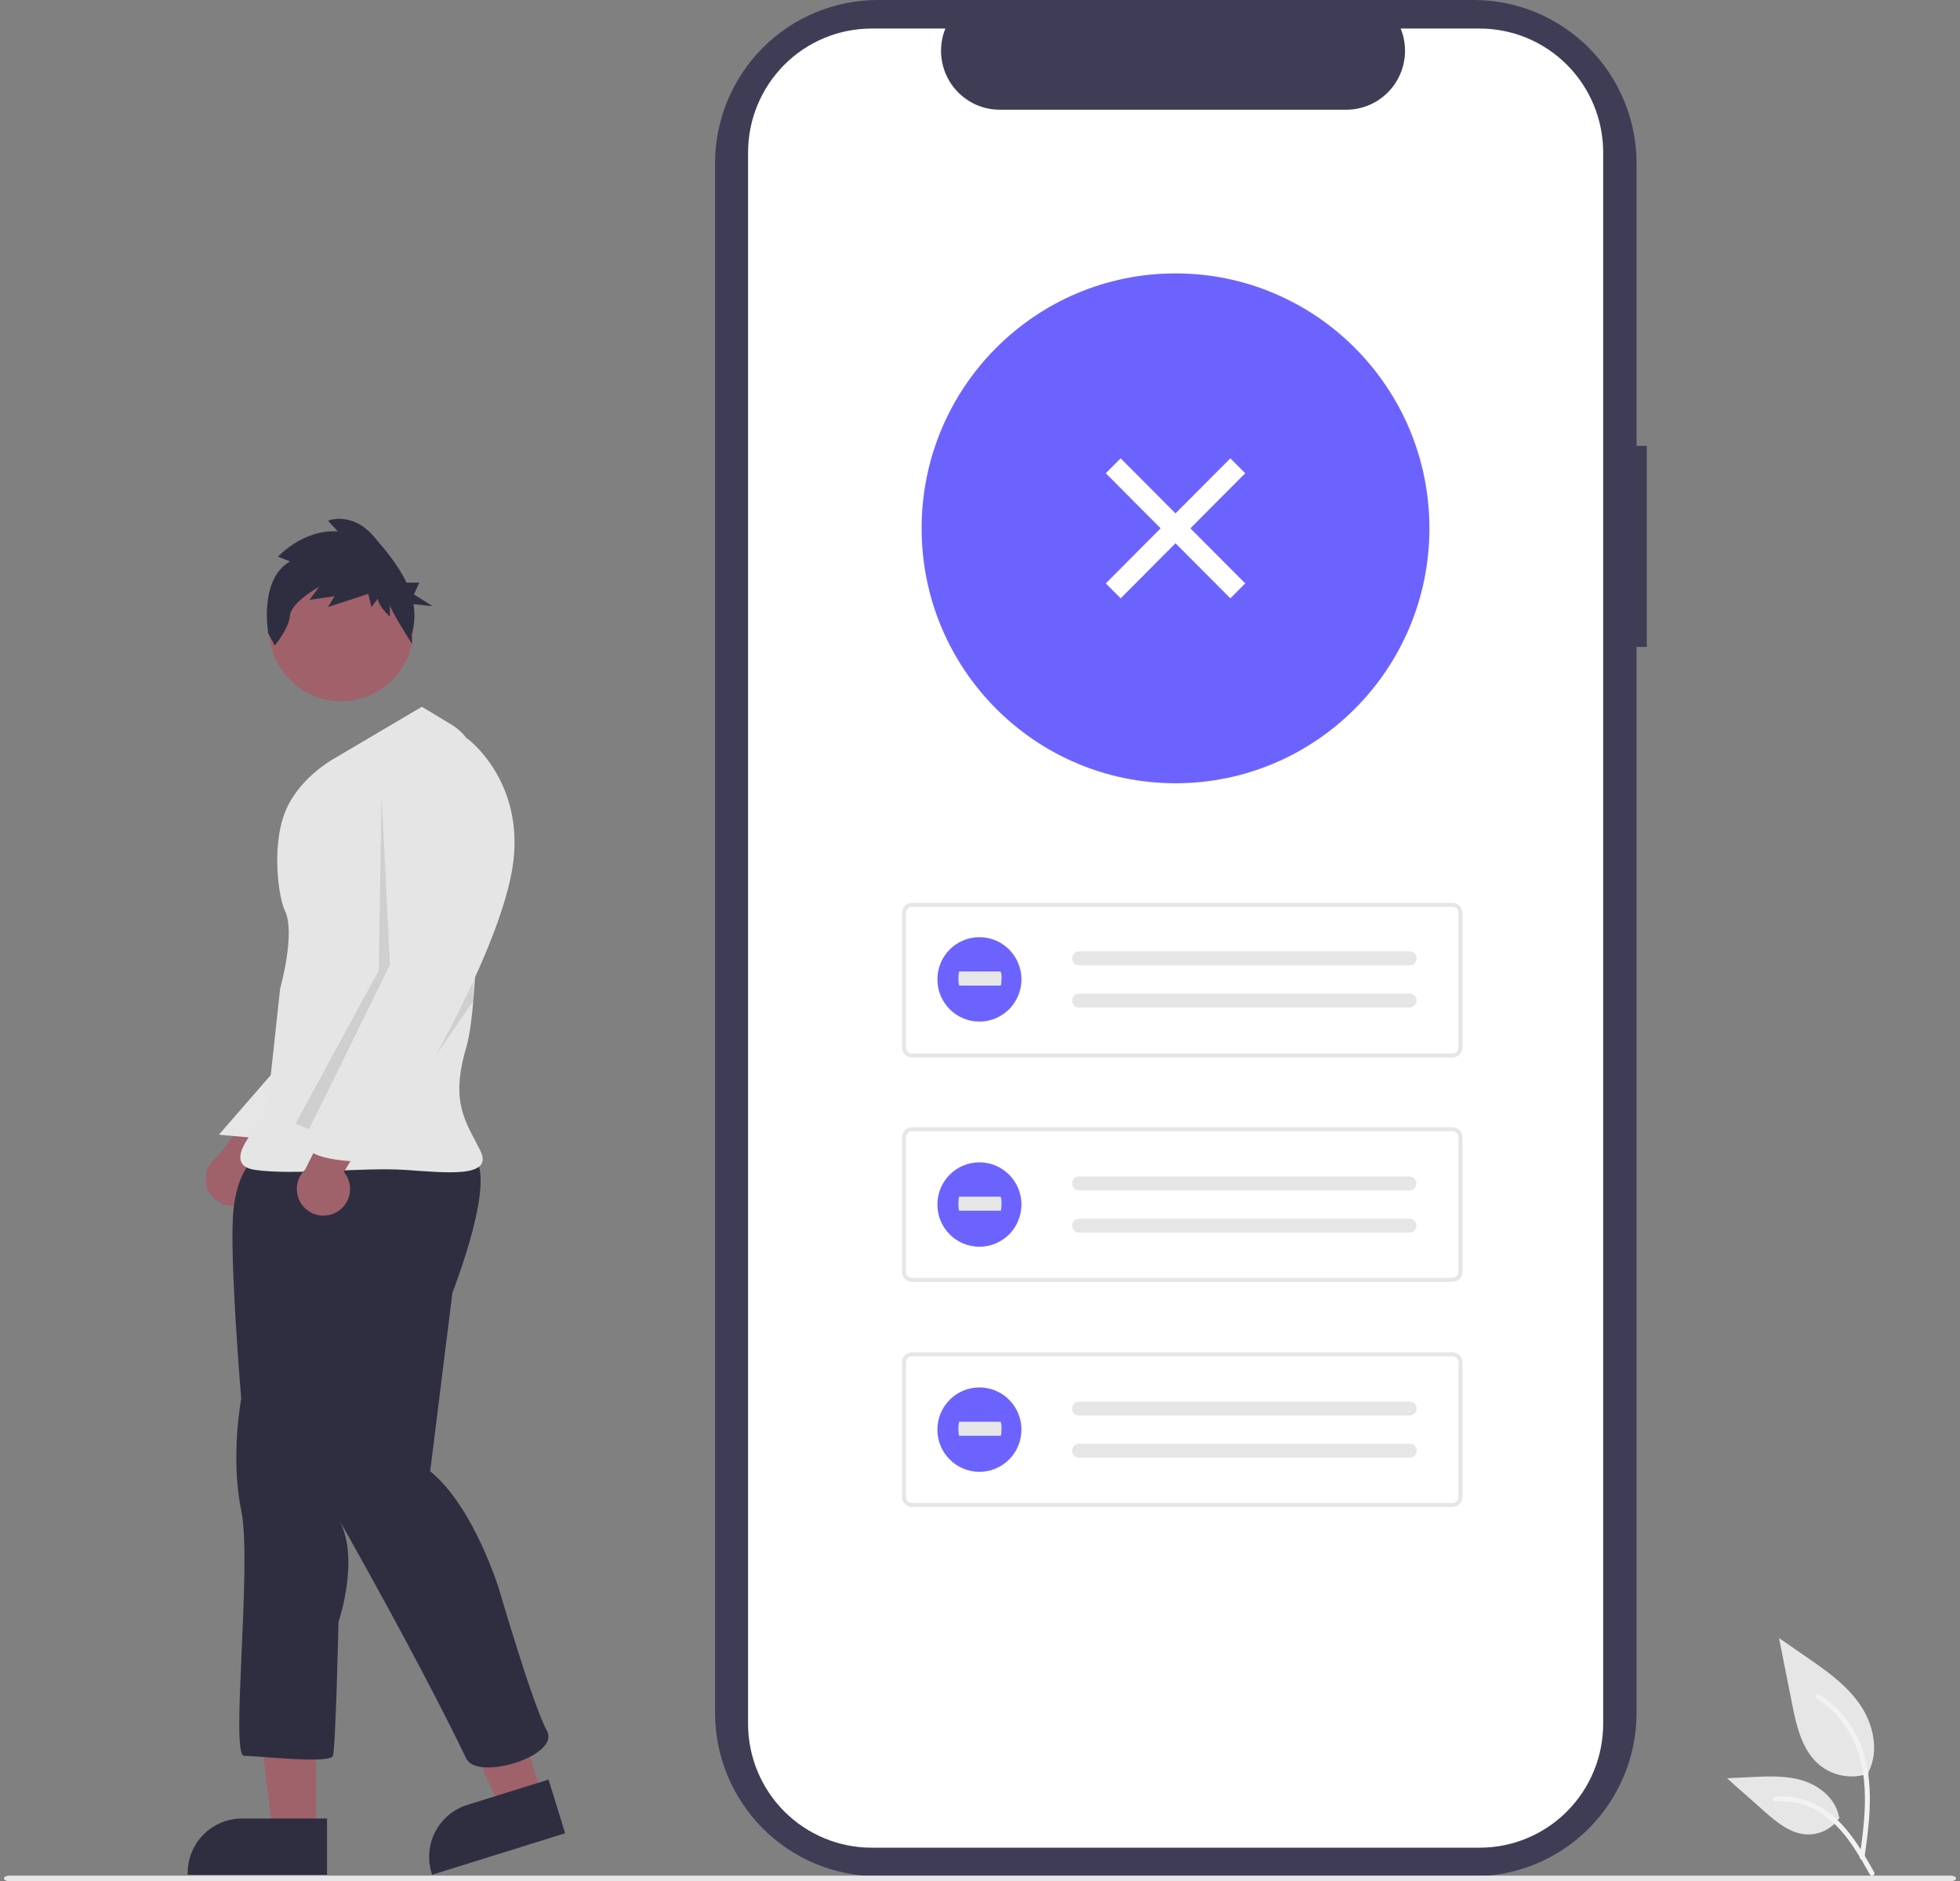 <svg xmlns="http://www.w3.org/2000/svg" width="248" height="238" viewBox="0 0 248 238" fill="none">
    <rect x="0" y="0" width="248" height="238" fill="#808080" stroke="none"/>
    <g clip-path="url(#clip0_18958_38682)">
    <path d="M208.374 56.41H207.077V20.68C207.077 15.195 204.906 9.935 201.043 6.057C197.18 2.179 191.941 2.69755e-09 186.478 2.69755e-09H111.072C108.367 -4.38593e-05 105.688 0.535 103.189 1.574C100.69 2.613 98.419 4.136 96.506 6.057C94.593 7.977 93.076 10.257 92.041 12.766C91.005 15.274 90.473 17.964 90.473 20.679V216.699C90.473 222.184 92.643 227.444 96.506 231.322C100.369 235.2 105.608 237.379 111.072 237.379H186.477C191.94 237.379 197.179 235.2 201.042 231.322C204.905 227.444 207.076 222.184 207.076 216.699V81.844H208.373L208.374 56.41Z" fill="#3F3D56"/>
    <path d="M202.851 19.295V218.084C202.851 222.242 201.205 226.23 198.277 229.171C195.348 232.111 191.376 233.764 187.234 233.766H110.281C106.137 233.766 102.163 232.114 99.232 229.174C96.302 226.233 94.654 222.244 94.653 218.084V19.295C94.654 15.135 96.302 11.146 99.232 8.205C102.163 5.264 106.137 3.612 110.28 3.613H119.615C119.157 4.745 118.982 5.972 119.107 7.187C119.232 8.402 119.652 9.568 120.331 10.582C121.009 11.596 121.926 12.427 122.999 13.002C124.073 13.577 125.271 13.879 126.487 13.88H170.359C171.576 13.879 172.774 13.577 173.848 13.002C174.921 12.427 175.837 11.596 176.516 10.582C177.195 9.568 177.615 8.402 177.74 7.187C177.865 5.972 177.69 4.745 177.232 3.613H187.231C191.373 3.614 195.345 5.266 198.274 8.206C201.204 11.146 202.85 15.133 202.851 19.292V19.295Z" fill="white"/>
    <path d="M148.738 99.096C166.481 99.096 180.865 84.656 180.865 66.843C180.865 49.031 166.481 34.59 148.738 34.59C130.995 34.59 116.611 49.031 116.611 66.843C116.611 84.656 130.995 99.096 148.738 99.096Z" fill="#6C63FF"/>
    <path d="M183.776 133.799H115.395C115.059 133.799 114.737 133.665 114.5 133.427C114.263 133.188 114.129 132.865 114.129 132.528V115.499C114.129 115.162 114.263 114.839 114.5 114.601C114.737 114.363 115.059 114.229 115.395 114.228H183.776C184.112 114.229 184.434 114.363 184.671 114.601C184.909 114.839 185.042 115.162 185.043 115.499V132.529C185.042 132.866 184.909 133.189 184.671 133.427C184.434 133.665 184.112 133.799 183.776 133.8V133.799ZM115.395 114.737C115.193 114.737 115 114.817 114.858 114.96C114.715 115.103 114.635 115.297 114.635 115.499V132.528C114.635 132.731 114.715 132.925 114.858 133.068C115 133.211 115.193 133.291 115.395 133.291H183.776C183.978 133.291 184.171 133.211 184.314 133.068C184.456 132.925 184.536 132.731 184.536 132.528V115.499C184.536 115.297 184.456 115.103 184.314 114.96C184.171 114.817 183.978 114.737 183.776 114.737H115.395Z" fill="#E6E6E6"/>
    <path d="M136.543 120.361C136.307 120.361 136.082 120.455 135.916 120.621C135.749 120.788 135.656 121.015 135.656 121.251C135.656 121.487 135.749 121.713 135.916 121.88C136.082 122.047 136.307 122.141 136.543 122.141H178.331C178.566 122.15 178.795 122.065 178.967 121.904C179.14 121.744 179.242 121.521 179.251 121.285C179.26 121.049 179.175 120.82 179.015 120.646C178.856 120.473 178.634 120.371 178.399 120.362C178.386 120.361 178.373 120.361 178.36 120.361L136.543 120.361Z" fill="#E6E6E6"/>
    <path d="M136.543 125.7C136.307 125.7 136.082 125.793 135.916 125.96C135.749 126.127 135.656 126.353 135.656 126.59C135.656 126.826 135.749 127.052 135.916 127.219C136.082 127.386 136.307 127.479 136.543 127.479H178.331C178.566 127.489 178.795 127.403 178.967 127.243C179.14 127.083 179.242 126.86 179.251 126.624C179.26 126.388 179.175 126.158 179.015 125.985C178.856 125.812 178.634 125.71 178.399 125.701C178.386 125.7 178.373 125.7 178.36 125.7L136.543 125.7Z" fill="#E6E6E6"/>
    <path d="M183.776 162.183H115.395C115.059 162.182 114.737 162.048 114.5 161.81C114.263 161.572 114.129 161.249 114.129 160.912V143.883C114.129 143.546 114.263 143.223 114.5 142.985C114.737 142.746 115.059 142.612 115.395 142.612H183.776C184.112 142.612 184.434 142.746 184.671 142.985C184.909 143.223 185.042 143.546 185.043 143.883V160.912C185.042 161.249 184.909 161.572 184.671 161.81C184.434 162.048 184.112 162.182 183.776 162.183ZM115.395 143.12C115.193 143.12 115 143.201 114.858 143.344C114.715 143.487 114.635 143.681 114.635 143.883V160.912C114.635 161.114 114.715 161.308 114.858 161.451C115 161.594 115.193 161.675 115.395 161.675H183.776C183.978 161.675 184.171 161.594 184.314 161.451C184.456 161.308 184.536 161.114 184.536 160.912V143.883C184.536 143.681 184.456 143.487 184.314 143.344C184.171 143.201 183.978 143.12 183.776 143.12H115.395Z" fill="#E6E6E6"/>
    <path d="M136.543 148.836C136.307 148.836 136.082 148.93 135.916 149.097C135.749 149.264 135.656 149.49 135.656 149.726C135.656 149.962 135.749 150.189 135.916 150.356C136.082 150.523 136.307 150.616 136.543 150.616H178.331C178.563 150.615 178.785 150.523 178.949 150.359C179.114 150.195 179.209 149.973 179.212 149.741C179.216 149.508 179.129 149.283 178.97 149.114C178.81 148.945 178.591 148.846 178.36 148.837H136.543V148.836Z" fill="#E6E6E6"/>
    <path d="M136.543 154.177C136.307 154.177 136.082 154.27 135.916 154.437C135.749 154.604 135.656 154.83 135.656 155.066C135.656 155.302 135.749 155.529 135.916 155.696C136.082 155.863 136.307 155.956 136.543 155.956H178.331C178.563 155.955 178.785 155.863 178.949 155.699C179.114 155.535 179.209 155.313 179.212 155.081C179.216 154.848 179.129 154.623 178.97 154.454C178.81 154.285 178.591 154.186 178.36 154.177H136.543V154.177Z" fill="#E6E6E6"/>
    <path d="M183.776 190.659H115.395C115.059 190.659 114.737 190.525 114.5 190.286C114.263 190.048 114.129 189.725 114.129 189.388V172.359C114.129 172.022 114.263 171.699 114.5 171.461C114.737 171.222 115.059 171.088 115.395 171.088H183.776C184.112 171.088 184.434 171.222 184.671 171.461C184.909 171.699 185.042 172.022 185.043 172.359V189.388C185.042 189.725 184.909 190.048 184.671 190.287C184.434 190.525 184.112 190.659 183.776 190.659V190.659ZM115.395 171.596C115.193 171.596 115 171.677 114.858 171.82C114.715 171.963 114.635 172.157 114.635 172.359V189.388C114.635 189.59 114.715 189.784 114.858 189.927C115 190.07 115.193 190.151 115.395 190.151H183.776C183.978 190.151 184.171 190.07 184.314 189.927C184.456 189.784 184.536 189.59 184.536 189.388V172.359C184.536 172.157 184.456 171.963 184.314 171.82C184.171 171.677 183.978 171.596 183.776 171.596H115.395Z" fill="#E6E6E6"/>
    <path d="M136.543 177.314C136.307 177.314 136.082 177.407 135.916 177.574C135.749 177.741 135.656 177.968 135.656 178.204C135.656 178.44 135.749 178.666 135.916 178.833C136.082 179 136.307 179.094 136.543 179.094H178.331C178.447 179.098 178.563 179.08 178.673 179.039C178.782 178.998 178.882 178.937 178.967 178.857C179.053 178.778 179.122 178.682 179.17 178.576C179.219 178.47 179.246 178.355 179.251 178.238C179.255 178.121 179.237 178.005 179.196 177.895C179.156 177.786 179.094 177.685 179.015 177.599C178.936 177.514 178.841 177.444 178.735 177.395C178.63 177.347 178.515 177.319 178.399 177.315C178.386 177.314 178.373 177.314 178.36 177.314L136.543 177.314Z" fill="#E6E6E6"/>
    <path d="M136.543 182.653C136.307 182.653 136.082 182.747 135.916 182.914C135.749 183.081 135.656 183.307 135.656 183.543C135.656 183.779 135.749 184.006 135.916 184.173C136.082 184.339 136.307 184.433 136.543 184.433H178.331C178.447 184.438 178.563 184.419 178.673 184.379C178.782 184.338 178.882 184.276 178.967 184.197C179.053 184.117 179.122 184.022 179.17 183.916C179.219 183.809 179.246 183.695 179.251 183.578C179.255 183.461 179.237 183.344 179.196 183.235C179.156 183.125 179.094 183.025 179.015 182.939C178.936 182.853 178.841 182.784 178.735 182.735C178.63 182.686 178.515 182.659 178.399 182.654C178.386 182.654 178.373 182.654 178.36 182.654H136.542L136.543 182.653Z" fill="#E6E6E6"/>
    <path d="M246.855 238H1.145C0.788 238 0.5 237.844 0.5 237.651C0.5 237.458 0.789 237.302 1.145 237.302H246.855C247.211 237.302 247.5 237.458 247.5 237.651C247.5 237.844 247.212 238 246.855 238Z" fill="#E6E6E6"/>
    <path d="M236.449 224.384C235.399 224.755 234.272 224.848 233.176 224.654C232.081 224.46 231.053 223.986 230.192 223.278C228.001 221.432 227.314 218.389 226.755 215.572L225.101 207.241L228.563 209.634C231.053 211.355 233.598 213.131 235.322 215.624C237.046 218.116 237.799 221.519 236.414 224.216" fill="#E6E6E6"/>
    <path d="M235.914 235.051C236.35 231.864 236.798 228.637 236.493 225.416C236.221 222.555 235.352 219.761 233.582 217.47C232.643 216.257 231.499 215.217 230.204 214.397C229.866 214.183 229.555 214.721 229.892 214.934C232.133 216.356 233.867 218.456 234.843 220.931C235.92 223.684 236.093 226.684 235.907 229.608C235.795 231.376 235.557 233.132 235.317 234.886C235.298 234.966 235.31 235.049 235.35 235.12C235.39 235.191 235.456 235.244 235.533 235.269C235.612 235.29 235.697 235.279 235.768 235.238C235.839 235.198 235.892 235.131 235.914 235.051H235.914Z" fill="#F2F2F2"/>
    <path d="M232.778 229.938C232.328 230.625 231.709 231.184 230.981 231.561C230.253 231.938 229.441 232.121 228.622 232.091C226.519 231.991 224.765 230.517 223.186 229.119L218.517 224.979L221.607 224.83C223.83 224.723 226.11 224.624 228.228 225.312C230.346 226 232.297 227.656 232.684 229.854" fill="#E6E6E6"/>
    <path d="M237.146 236.883C235.05 233.157 232.615 229.016 228.268 227.692C227.059 227.326 225.792 227.194 224.534 227.305C224.137 227.339 224.236 227.953 224.633 227.919C226.742 227.743 228.846 228.302 230.593 229.502C232.273 230.65 233.581 232.246 234.688 233.939C235.367 234.975 235.974 236.057 236.582 237.137C236.775 237.481 237.342 237.232 237.146 236.883Z" fill="#F2F2F2"/>
    <path d="M123.926 129.249C126.863 129.249 129.244 126.858 129.244 123.909C129.244 120.96 126.863 118.57 123.926 118.57C120.989 118.57 118.607 120.96 118.607 123.909C118.607 126.858 120.989 129.249 123.926 129.249Z" fill="#6C63FF"/>
    <path d="M121.38 122.912C121.319 122.912 121.269 123.31 121.269 123.802C121.269 124.293 121.319 124.692 121.38 124.692H126.609C126.671 124.7 126.721 124.308 126.722 123.817C126.756 123.511 126.719 123.201 126.613 122.912H121.38V122.912Z" fill="#E6E6E6"/>
    <path d="M123.926 157.737C126.863 157.737 129.244 155.346 129.244 152.397C129.244 149.448 126.863 147.058 123.926 147.058C120.989 147.058 118.607 149.448 118.607 152.397C118.607 155.346 120.989 157.737 123.926 157.737Z" fill="#6C63FF"/>
    <path d="M121.38 151.4C121.319 151.4 121.269 151.798 121.269 152.29C121.269 152.781 121.319 153.18 121.38 153.18H126.609C126.671 153.188 126.721 152.796 126.722 152.305C126.756 151.999 126.719 151.689 126.613 151.4L121.38 151.4Z" fill="#E6E6E6"/>
    <path d="M123.926 186.213C126.863 186.213 129.244 183.822 129.244 180.874C129.244 177.925 126.863 175.534 123.926 175.534C120.989 175.534 118.607 177.925 118.607 180.874C118.607 183.822 120.989 186.213 123.926 186.213Z" fill="#6C63FF"/>
    <path d="M121.38 179.876C121.319 179.876 121.269 180.275 121.269 180.766C121.269 181.257 121.319 181.656 121.38 181.656H126.609C126.671 181.664 126.721 181.272 126.722 180.781C126.756 180.475 126.719 180.165 126.613 179.877L121.38 179.876Z" fill="#E6E6E6"/>
    <path d="M141.798 57.987L139.916 59.876L155.678 75.7L157.56 73.81L141.798 57.987Z" fill="white"/>
    <path d="M157.56 59.876L155.678 57.987L139.916 73.81L141.798 75.7L157.56 59.876Z" fill="white"/>
    <path d="M30.529 152.349C30.99 152.186 31.41 151.922 31.759 151.578C32.107 151.234 32.377 150.817 32.547 150.357C32.718 149.897 32.787 149.405 32.748 148.915C32.709 148.426 32.563 147.951 32.322 147.524L40.162 138.551L34.041 137.704L27.535 146.354C26.847 146.809 26.35 147.502 26.137 148.3C25.924 149.099 26.01 149.948 26.379 150.687C26.748 151.426 27.375 152.003 28.14 152.31C28.904 152.616 29.755 152.63 30.529 152.349Z" fill="#9F616A"/>
    <path d="M39.984 231.868L34.516 231.868L31.915 210.694L39.985 210.695L39.984 231.868Z" fill="#9F616A"/>
    <path d="M41.379 237.19L23.747 237.189V236.965C23.748 235.138 24.471 233.386 25.758 232.094C27.045 230.802 28.79 230.076 30.61 230.076H30.61L41.379 230.076L41.379 237.19Z" fill="#2F2E41"/>
    <path d="M68.607 227.275L63.385 228.902L54.647 209.455L62.354 207.053L68.607 227.275Z" fill="#9F616A"/>
    <path d="M71.511 231.941L54.673 237.19L54.607 236.976C54.067 235.231 54.24 233.342 55.087 231.725C55.935 230.108 57.387 228.895 59.126 228.353L59.126 228.353L69.41 225.148L71.511 231.941Z" fill="#2F2E41"/>
    <path d="M35.797 134.249L27.699 143.56L34.038 144.133L35.797 134.249Z" fill="#E6E6E6"/>
    <path d="M32.633 146.251C32.633 146.251 29.82 147.663 29.468 154.017C29.116 160.371 30.523 176.963 30.523 176.963C30.523 176.963 29.117 184.375 30.523 191.082C31.929 197.789 29.117 222.144 30.875 222.144C32.633 222.144 41.774 223.203 42.126 222.144C42.478 221.085 42.829 205.201 42.829 205.201C42.829 205.201 45.642 197.082 42.829 192.141C42.829 192.141 52.651 209.359 59.003 222.498C60.394 225.374 70.958 222.145 69.2 218.968C67.442 215.791 63.223 201.319 63.223 201.319C63.223 201.319 60.058 190.729 54.433 186.14L57.246 163.549C57.246 163.549 63.223 148.37 59.708 146.252C56.192 144.134 32.633 146.251 32.633 146.251Z" fill="#2F2E41"/>
    <path d="M43.181 88.713C48.23 88.713 52.322 84.604 52.322 79.535C52.322 74.467 48.23 70.358 43.181 70.358C38.132 70.358 34.039 74.467 34.039 79.535C34.039 84.604 38.132 88.713 43.181 88.713Z" fill="#A0616A"/>
    <path d="M53.377 89.419L42.013 96.126C42.013 96.126 37.661 98.586 36.035 102.833C34.303 107.358 35.31 113.73 36.035 115.187C37.442 118.011 35.446 125.071 35.446 125.071L33.688 141.308C33.688 141.308 27.359 147.309 32.281 148.015C37.204 148.721 45.994 147.662 51.268 148.015C56.542 148.368 62.52 149.074 60.762 145.544C59.004 142.013 56.894 139.543 59.004 132.484C60.655 126.96 60.583 106.304 60.474 97.581C60.459 96.383 60.139 95.209 59.544 94.17C58.95 93.132 58.1 92.263 57.077 91.647L53.377 89.419Z" fill="#E5E5E5"/>
    <path opacity="0.1" d="M48.281 100.539L49.335 122.071L39.113 142.853L37.379 142.191L47.928 122.777L48.281 100.539Z" fill="black"/>
    <path opacity="0.1" d="M59.882 126.659V124.188L47.929 143.956L59.882 126.659Z" fill="black"/>
    <path d="M36.692 71.033L35.182 70.427C35.182 70.427 38.343 66.934 42.739 67.238L41.502 65.871C41.502 65.871 44.525 64.656 47.273 67.845C48.718 69.521 50.389 71.492 51.432 73.711H53.05L52.375 75.205L54.739 76.698L52.312 76.431C52.542 77.72 52.463 79.046 52.083 80.298L52.149 81.478C52.149 81.478 49.335 77.107 49.335 76.5V78.019C49.335 78.019 47.824 76.652 47.824 75.741L46.999 76.804L46.587 75.134L41.503 76.804L42.327 75.437L39.166 75.892L40.403 74.222C40.403 74.222 36.831 76.196 36.693 77.867C36.556 79.538 34.77 81.663 34.77 81.663L33.946 80.144C33.946 80.144 32.709 73.311 36.692 71.033Z" fill="#2F2E41"/>
    <path d="M42.607 153.348C43.032 153.105 43.398 152.771 43.681 152.37C43.963 151.969 44.154 151.511 44.241 151.028C44.328 150.544 44.308 150.048 44.183 149.573C44.058 149.099 43.831 148.657 43.518 148.28L49.647 138.053L43.474 138.309L38.6 147.982C38.004 148.552 37.637 149.322 37.569 150.146C37.5 150.97 37.736 151.79 38.229 152.452C38.723 153.113 39.442 153.57 40.248 153.735C41.055 153.9 41.895 153.763 42.607 153.348Z" fill="#9F616A"/>
    <path d="M56.542 94.008L59.179 93.479C59.179 93.479 67.091 99.303 64.629 110.952C62.168 122.601 51.268 140.25 51.268 140.25C51.268 140.25 48.806 143.427 48.104 144.133C47.401 144.839 45.994 144.133 46.697 145.192C47.401 146.251 45.642 146.957 45.642 146.957C45.642 146.957 37.907 146.957 38.61 144.133C39.313 141.309 51.268 121.187 51.268 121.187L49.51 102.479C49.51 102.479 48.103 93.302 56.542 94.008Z" fill="#E5E5E5"/>
    </g>
    <defs>
    <clipPath id="clip0_18958_38682">
    <rect width="247" height="238" fill="white" transform="translate(0.5)"/>
    </clipPath>
    </defs>
</svg>